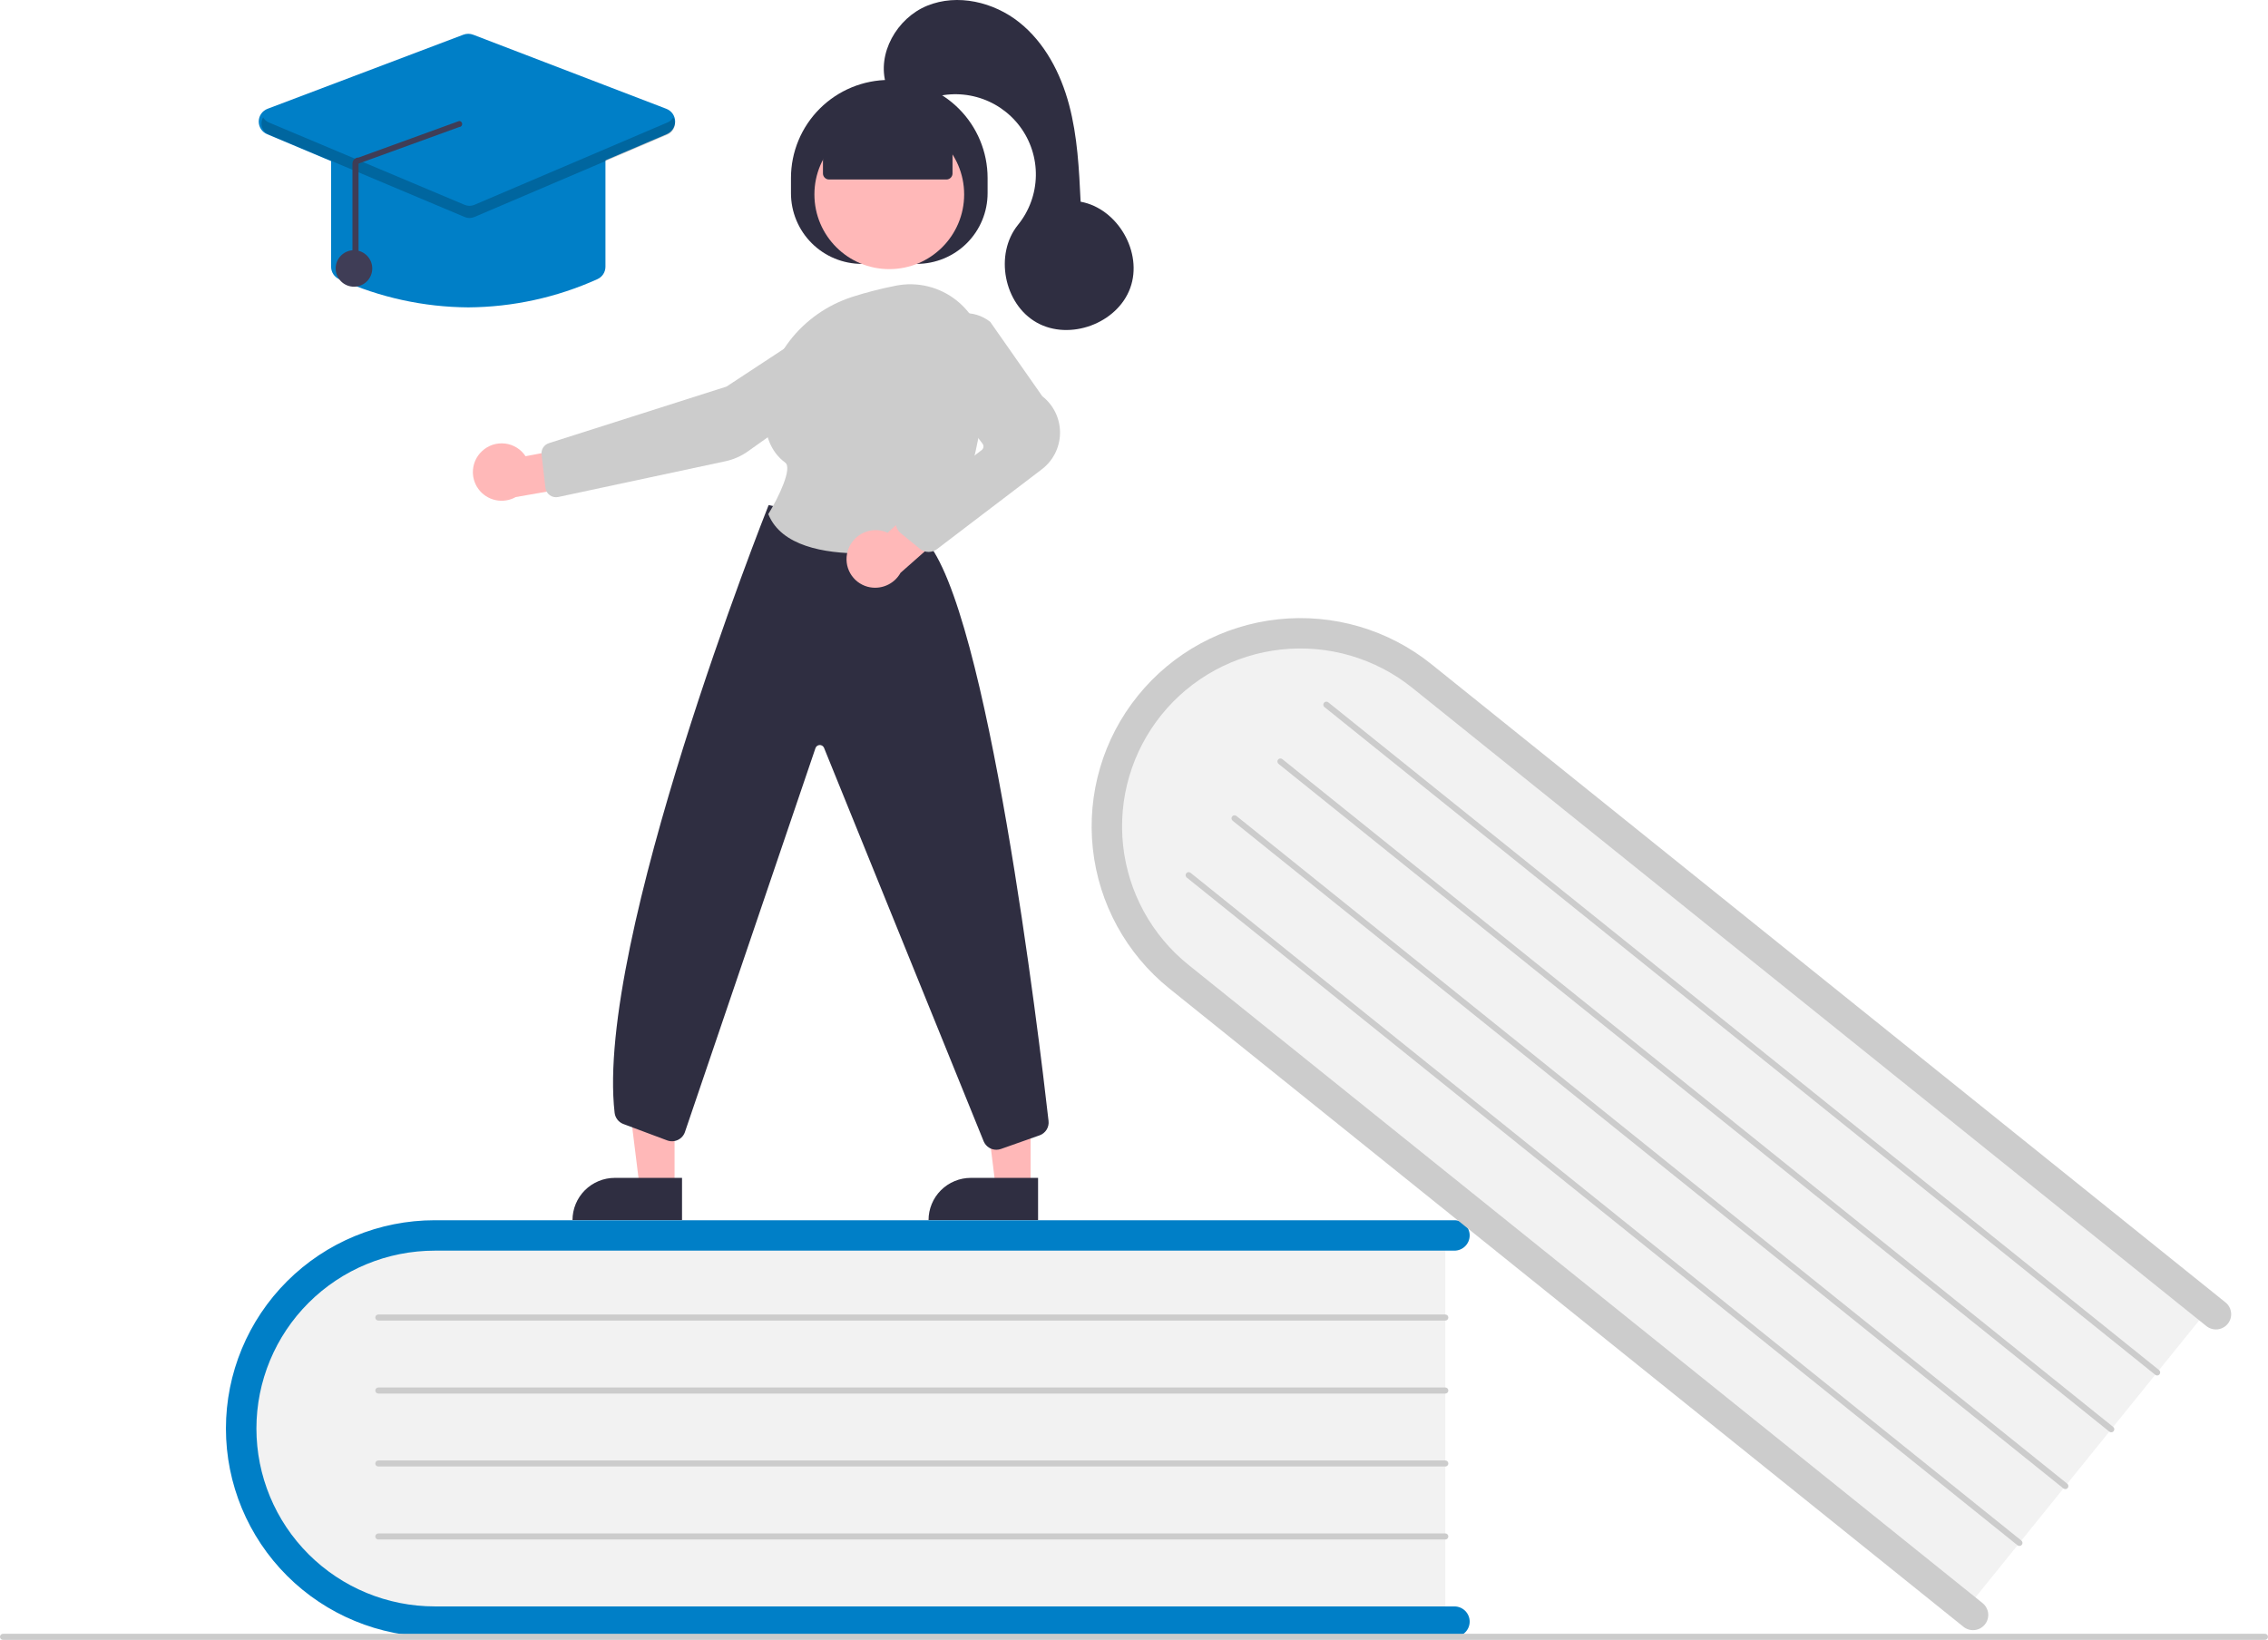 <svg width="242" height="175" viewBox="0 0 242 175" fill="none" xmlns="http://www.w3.org/2000/svg">
<path d="M154.215 131.192V173.377H48.275C36.205 173.377 26.384 163.915 26.384 152.285C26.384 140.655 36.205 131.192 48.275 131.192H154.215Z" fill="#F2F2F2"/>
<path d="M156.817 173.053C156.817 173.483 156.645 173.896 156.34 174.2C156.035 174.504 155.622 174.675 155.19 174.676H46.388C40.479 174.676 34.811 172.334 30.633 168.165C26.454 163.996 24.107 158.342 24.107 152.447C24.107 146.552 26.454 140.898 30.633 136.729C34.811 132.56 40.479 130.219 46.388 130.219H155.19C155.622 130.219 156.035 130.39 156.34 130.694C156.645 130.998 156.817 131.411 156.817 131.841C156.817 132.271 156.645 132.684 156.34 132.988C156.035 133.293 155.622 133.464 155.19 133.464H46.388C41.341 133.464 36.501 135.464 32.933 139.024C29.364 142.584 27.36 147.412 27.36 152.447C27.36 157.482 29.364 162.31 32.933 165.87C36.501 169.43 41.341 171.43 46.388 171.43H155.19C155.622 171.431 156.035 171.602 156.34 171.906C156.645 172.21 156.817 172.623 156.817 173.053Z" fill="#007FC7"/>
<path d="M154.215 140.927H40.37C40.284 140.927 40.202 140.893 40.141 140.832C40.08 140.771 40.045 140.689 40.045 140.603C40.045 140.517 40.08 140.434 40.141 140.373C40.202 140.312 40.284 140.278 40.37 140.278H154.215C154.301 140.278 154.384 140.312 154.445 140.373C154.506 140.434 154.54 140.517 154.54 140.603C154.54 140.689 154.506 140.771 154.445 140.832C154.384 140.893 154.301 140.927 154.215 140.927Z" fill="#CCCCCC"/>
<path d="M154.215 148.715H40.37C40.284 148.715 40.202 148.681 40.141 148.62C40.08 148.559 40.045 148.477 40.045 148.391C40.045 148.305 40.08 148.222 40.141 148.161C40.202 148.1 40.284 148.066 40.37 148.066H154.215C154.301 148.066 154.384 148.1 154.445 148.161C154.506 148.222 154.54 148.305 154.54 148.391C154.54 148.477 154.506 148.559 154.445 148.62C154.384 148.681 154.301 148.715 154.215 148.715Z" fill="#CCCCCC"/>
<path d="M154.215 156.503H40.37C40.284 156.503 40.202 156.469 40.141 156.408C40.08 156.347 40.045 156.265 40.045 156.179C40.045 156.093 40.08 156.01 40.141 155.949C40.202 155.889 40.284 155.854 40.37 155.854H154.215C154.301 155.854 154.384 155.889 154.445 155.949C154.506 156.01 154.54 156.093 154.54 156.179C154.54 156.265 154.506 156.347 154.445 156.408C154.384 156.469 154.301 156.503 154.215 156.503Z" fill="#CCCCCC"/>
<path d="M154.215 164.291H40.37C40.284 164.291 40.202 164.257 40.141 164.196C40.08 164.135 40.045 164.053 40.045 163.967C40.045 163.881 40.08 163.798 40.141 163.737C40.202 163.677 40.284 163.642 40.37 163.642H154.215C154.301 163.642 154.384 163.677 154.445 163.737C154.506 163.798 154.54 163.881 154.54 163.967C154.54 164.053 154.506 164.135 154.445 164.196C154.384 164.257 154.301 164.291 154.215 164.291Z" fill="#CCCCCC"/>
<path d="M236.09 139.133L209.56 171.982L127.067 105.67C117.668 98.114 115.972 84.599 123.286 75.543C130.6 66.486 144.198 65.265 153.597 72.821L236.09 139.133Z" fill="#F2F2F2"/>
<path d="M211.79 173.358C211.52 173.693 211.127 173.907 210.698 173.953C210.269 173.999 209.839 173.873 209.503 173.603L124.781 105.499C120.18 101.8 117.24 96.429 116.608 90.568C115.975 84.706 117.703 78.834 121.411 74.244C125.119 69.653 130.502 66.72 136.378 66.089C142.253 65.459 148.139 67.183 152.74 70.882L237.462 138.986C237.629 139.119 237.767 139.284 237.87 139.471C237.972 139.658 238.037 139.864 238.06 140.076C238.083 140.288 238.064 140.502 238.003 140.707C237.943 140.911 237.843 141.102 237.709 141.268C237.575 141.434 237.41 141.572 237.222 141.674C237.035 141.776 236.829 141.84 236.616 141.863C236.404 141.886 236.189 141.866 235.984 141.806C235.779 141.746 235.588 141.646 235.422 141.513L150.699 73.408C148.754 71.843 146.518 70.675 144.12 69.972C141.722 69.269 139.209 69.044 136.723 69.311C134.238 69.577 131.83 70.329 129.636 71.524C127.442 72.719 125.506 74.333 123.938 76.275C122.37 78.217 121.2 80.448 120.497 82.84C119.793 85.233 119.568 87.741 119.836 90.22C120.104 92.699 120.859 95.101 122.057 97.289C123.256 99.478 124.875 101.409 126.822 102.972L211.544 171.077C211.88 171.347 212.094 171.739 212.141 172.166C212.187 172.594 212.061 173.023 211.79 173.358Z" fill="#CCCCCC"/>
<path d="M229.968 146.713L141.32 75.454C141.287 75.427 141.259 75.394 141.238 75.356C141.218 75.319 141.205 75.278 141.2 75.236C141.196 75.193 141.2 75.15 141.212 75.109C141.224 75.069 141.244 75.03 141.271 74.997C141.297 74.964 141.33 74.936 141.368 74.916C141.405 74.896 141.447 74.883 141.489 74.878C141.532 74.874 141.575 74.877 141.616 74.889C141.656 74.901 141.695 74.921 141.728 74.948L230.376 146.208C230.409 146.235 230.437 146.268 230.458 146.305C230.478 146.343 230.491 146.384 230.496 146.426C230.5 146.469 230.497 146.511 230.484 146.552C230.472 146.593 230.452 146.631 230.426 146.665C230.399 146.698 230.366 146.726 230.328 146.746C230.291 146.766 230.249 146.779 230.207 146.784C230.164 146.788 230.121 146.784 230.08 146.772C230.039 146.76 230.001 146.74 229.968 146.714V146.713Z" fill="#CCCCCC"/>
<path d="M225.07 152.778L136.422 81.518C136.355 81.464 136.312 81.385 136.303 81.3C136.294 81.214 136.319 81.129 136.373 81.062C136.427 80.995 136.506 80.952 136.591 80.943C136.677 80.934 136.763 80.959 136.83 81.013L225.478 152.273C225.512 152.299 225.539 152.332 225.56 152.37C225.58 152.407 225.593 152.448 225.598 152.491C225.602 152.533 225.599 152.576 225.587 152.617C225.575 152.658 225.555 152.696 225.528 152.729C225.501 152.762 225.468 152.79 225.43 152.81C225.393 152.831 225.352 152.844 225.309 152.848C225.267 152.853 225.224 152.849 225.183 152.837C225.142 152.825 225.103 152.805 225.07 152.778Z" fill="#CCCCCC"/>
<path d="M220.172 158.842L131.524 87.582C131.457 87.528 131.414 87.45 131.405 87.364C131.395 87.279 131.421 87.193 131.475 87.126C131.529 87.059 131.607 87.016 131.693 87.007C131.779 86.998 131.865 87.023 131.932 87.077L220.58 158.337C220.614 158.364 220.641 158.397 220.662 158.434C220.682 158.472 220.695 158.513 220.7 158.555C220.704 158.597 220.7 158.64 220.688 158.681C220.676 158.722 220.656 158.76 220.629 158.793C220.603 158.826 220.57 158.854 220.532 158.874C220.495 158.895 220.453 158.908 220.411 158.912C220.369 158.917 220.326 158.913 220.285 158.901C220.244 158.889 220.205 158.869 220.172 158.842V158.842Z" fill="#CCCCCC"/>
<path d="M215.274 164.907L126.626 93.647C126.593 93.62 126.565 93.587 126.545 93.55C126.524 93.512 126.511 93.471 126.507 93.429C126.502 93.386 126.506 93.344 126.518 93.303C126.53 93.262 126.55 93.224 126.577 93.19C126.604 93.157 126.637 93.13 126.674 93.109C126.712 93.089 126.753 93.076 126.795 93.071C126.838 93.067 126.881 93.071 126.922 93.083C126.963 93.095 127.001 93.115 127.034 93.141L215.682 164.401C215.716 164.428 215.743 164.461 215.764 164.499C215.784 164.536 215.797 164.577 215.802 164.619C215.807 164.662 215.803 164.705 215.791 164.746C215.779 164.787 215.759 164.825 215.732 164.858C215.705 164.891 215.672 164.919 215.634 164.939C215.597 164.96 215.556 164.972 215.513 164.977C215.471 164.982 215.428 164.978 215.387 164.966C215.346 164.954 215.307 164.934 215.274 164.907Z" fill="#CCCCCC"/>
<path d="M241.675 175H0.325C0.239 175 0.156 174.966 0.095 174.905C0.034 174.844 0 174.762 0 174.675C0 174.589 0.034 174.507 0.095 174.446C0.156 174.385 0.239 174.351 0.325 174.351H241.675C241.761 174.351 241.844 174.385 241.905 174.446C241.966 174.507 242 174.589 242 174.675C242 174.762 241.966 174.844 241.905 174.905C241.844 174.966 241.761 175 241.675 175Z" fill="#CCCCCC"/>
<path d="M109.967 126.758L106.249 126.758L104.48 112.448L109.969 112.449L109.967 126.758Z" fill="#FFB8B8"/>
<path d="M103.592 125.698H110.764V130.203H99.077C99.077 129.611 99.194 129.025 99.421 128.479C99.648 127.932 99.98 127.435 100.4 127.017C100.819 126.599 101.317 126.267 101.864 126.041C102.412 125.814 102.999 125.698 103.592 125.698Z" fill="#2F2E41"/>
<path d="M71.977 126.758L68.259 126.758L66.49 112.448L71.979 112.449L71.977 126.758Z" fill="#FFB8B8"/>
<path d="M65.603 125.698H72.774V130.203H61.087C61.087 129.611 61.204 129.025 61.431 128.479C61.658 127.932 61.991 127.435 62.41 127.017C62.829 126.599 63.327 126.267 63.875 126.041C64.423 125.814 65.01 125.698 65.603 125.698Z" fill="#2F2E41"/>
<path d="M84.398 20.617V18.994C84.398 16.219 85.503 13.557 87.47 11.594C89.437 9.632 92.106 8.529 94.888 8.529H94.888C97.67 8.529 100.338 9.632 102.305 11.594C104.272 13.557 105.378 16.219 105.378 18.994V20.617C105.378 22.618 104.581 24.537 103.163 25.952C101.744 27.366 99.821 28.161 97.815 28.161H91.96C90.967 28.161 89.984 27.966 89.066 27.587C88.149 27.208 87.315 26.652 86.613 25.952C85.91 25.251 85.353 24.419 84.973 23.504C84.593 22.589 84.398 21.608 84.398 20.617Z" fill="#2F2E41"/>
<path d="M94.888 28.72C99.3 28.72 102.877 25.151 102.877 20.75C102.877 16.348 99.3 12.779 94.888 12.779C90.475 12.779 86.899 16.348 86.899 20.75C86.899 25.151 90.475 28.72 94.888 28.72Z" fill="#FFB8B8"/>
<path d="M51.433 48.142C51.757 47.837 52.145 47.606 52.568 47.466C52.991 47.326 53.44 47.28 53.883 47.332C54.326 47.384 54.752 47.532 55.131 47.766C55.51 48 55.834 48.314 56.078 48.686L62.926 47.394L64.729 51.354L55.032 53.044C54.378 53.412 53.611 53.528 52.878 53.37C52.144 53.213 51.493 52.792 51.05 52.188C50.606 51.583 50.4 50.838 50.471 50.092C50.541 49.346 50.884 48.653 51.433 48.142V48.142Z" fill="#FFB8B8"/>
<path d="M88.659 33.739L88.749 33.874L77.519 41.255L58.569 47.292C58.318 47.372 58.102 47.537 57.959 47.758C57.816 47.98 57.755 48.243 57.785 48.505L58.198 52.057C58.216 52.214 58.267 52.366 58.348 52.502C58.428 52.639 58.537 52.757 58.666 52.849C58.794 52.941 58.941 53.006 59.097 53.038C59.252 53.07 59.412 53.07 59.567 53.037L77.402 49.223C78.265 49.039 79.081 48.681 79.799 48.17L92.416 39.214C92.873 38.888 93.238 38.449 93.475 37.94C93.712 37.431 93.813 36.87 93.769 36.311C93.722 35.751 93.531 35.212 93.213 34.749C92.895 34.285 92.461 33.912 91.954 33.666C91.448 33.42 90.886 33.31 90.324 33.347C89.762 33.383 89.219 33.565 88.749 33.874L88.659 33.739Z" fill="#CCCCCC"/>
<path d="M106.315 122.697C106.03 122.698 105.75 122.615 105.511 122.459C105.272 122.303 105.084 122.082 104.969 121.821L87.922 79.797C87.882 79.706 87.815 79.629 87.731 79.577C87.646 79.525 87.547 79.5 87.447 79.506C87.348 79.511 87.252 79.547 87.174 79.609C87.096 79.67 87.038 79.754 87.008 79.849L73.1 120.76C73.042 120.95 72.945 121.127 72.815 121.278C72.686 121.43 72.526 121.554 72.347 121.641C72.168 121.729 71.972 121.78 71.773 121.789C71.574 121.799 71.374 121.768 71.187 121.698L66.524 119.953C66.27 119.86 66.048 119.698 65.882 119.485C65.716 119.273 65.612 119.019 65.581 118.751C63.483 100.517 81.78 54.49 81.965 54.027L82.016 53.899L98.695 57.58L98.73 57.618C105.384 64.86 110.853 110.538 111.882 119.622C111.921 119.95 111.846 120.281 111.67 120.561C111.494 120.841 111.228 121.053 110.916 121.162L106.799 122.614C106.644 122.669 106.48 122.697 106.315 122.697Z" fill="#2F2E41"/>
<path d="M91.945 59.061C87.903 59.061 83.398 58.258 82.011 54.94L81.98 54.864L82.023 54.793C83.117 53.001 84.564 49.945 83.787 49.371C82.255 48.241 81.511 46.383 81.577 43.846C81.721 38.341 85.481 33.453 90.934 31.683H90.934C92.456 31.197 94.005 30.799 95.573 30.491C96.717 30.261 97.897 30.287 99.029 30.566C100.161 30.845 101.217 31.37 102.122 32.105C103.038 32.844 103.778 33.777 104.29 34.836C104.801 35.894 105.071 37.053 105.081 38.228C105.138 44.112 104.23 52.306 99.579 57.932C99.362 58.193 99.058 58.369 98.723 58.429C96.486 58.833 94.218 59.044 91.945 59.061Z" fill="#CCCCCC"/>
<path d="M90.441 58.841C90.661 58.054 91.184 57.386 91.895 56.98C92.606 56.576 93.449 56.467 94.24 56.679C94.401 56.724 94.559 56.782 94.711 56.853L99.911 52.131L103.527 54.562L96.091 61.127C95.755 61.731 95.227 62.206 94.589 62.475C93.952 62.745 93.243 62.794 92.574 62.615C92.184 62.509 91.82 62.327 91.501 62.079C91.183 61.831 90.917 61.523 90.719 61.172C90.52 60.821 90.394 60.434 90.346 60.034C90.299 59.634 90.331 59.229 90.441 58.841Z" fill="#FFB8B8"/>
<path d="M99.087 58.901C98.75 58.901 98.423 58.785 98.162 58.572L96.111 56.9C95.94 56.761 95.803 56.584 95.71 56.385C95.617 56.185 95.57 55.967 95.574 55.747C95.577 55.526 95.63 55.31 95.73 55.113C95.829 54.916 95.971 54.744 96.147 54.61L104.747 48.03C104.849 47.951 104.916 47.836 104.933 47.709C104.951 47.581 104.917 47.452 104.839 47.35L99.531 40.348C98.914 39.538 98.605 38.535 98.658 37.519C98.71 36.502 99.122 35.537 99.82 34.795C100.554 34.003 101.56 33.516 102.638 33.43C103.716 33.344 104.787 33.665 105.638 34.33L105.671 34.366L111.215 42.284C111.814 42.753 112.297 43.354 112.625 44.04C112.953 44.725 113.118 45.478 113.107 46.237C113.095 46.997 112.908 47.744 112.56 48.42C112.211 49.096 111.711 49.682 111.098 50.133L99.959 58.615C99.706 58.801 99.401 58.901 99.087 58.901Z" fill="#CCCCCC"/>
<path d="M87.811 18.507V14.553L94.888 11.47L101.635 14.553V18.507C101.635 18.68 101.567 18.845 101.445 18.966C101.323 19.088 101.157 19.156 100.985 19.156H88.462C88.289 19.156 88.124 19.088 88.002 18.966C87.88 18.845 87.811 18.68 87.811 18.507Z" fill="#2F2E41"/>
<path d="M94.563 9.054C93.522 5.731 95.708 1.923 98.938 0.608C102.168 -0.707 106.033 0.213 108.759 2.385C111.485 4.558 113.176 7.812 114.072 11.176C114.968 14.54 115.138 18.048 115.304 21.525C119.273 22.253 121.973 26.949 120.598 30.734C119.223 34.519 114.134 36.4 110.619 34.421C107.105 32.443 106.087 27.125 108.623 23.994C109.824 22.512 110.494 20.673 110.528 18.769C110.563 16.864 109.96 15.002 108.814 13.479C107.668 11.955 106.045 10.856 104.203 10.356C102.36 9.856 100.403 9.983 98.641 10.718C96.685 11.534 94.231 9.414 94.563 9.054Z" fill="#2F2E41"/>
<path d="M49.966 32.802C45.214 32.771 40.521 31.745 36.191 29.792C35.934 29.677 35.715 29.49 35.562 29.254C35.408 29.017 35.328 28.742 35.329 28.46V16.642C35.329 16.255 35.484 15.884 35.758 15.61C36.032 15.337 36.404 15.183 36.792 15.182H63.139C63.527 15.183 63.899 15.337 64.174 15.61C64.448 15.884 64.603 16.255 64.603 16.642V28.46C64.604 28.742 64.523 29.017 64.37 29.254C64.217 29.49 63.998 29.677 63.74 29.792C59.41 31.745 54.718 32.771 49.966 32.802Z" fill="#007FC7"/>
<path d="M49.962 23.228C49.767 23.228 49.574 23.189 49.394 23.114L28.501 14.32C28.231 14.207 28.002 14.015 27.843 13.771C27.683 13.526 27.601 13.239 27.606 12.948C27.612 12.656 27.705 12.373 27.873 12.134C28.041 11.896 28.277 11.713 28.551 11.609L49.444 3.702C49.78 3.574 50.152 3.575 50.488 3.704L71.101 11.611C71.373 11.716 71.607 11.899 71.775 12.137C71.942 12.375 72.034 12.657 72.039 12.947C72.044 13.238 71.963 13.524 71.805 13.768C71.647 14.012 71.419 14.203 71.151 14.317L50.538 23.111C50.356 23.188 50.16 23.228 49.962 23.228Z" fill="#007FC7"/>
<path d="M37.768 30.596C38.846 30.596 39.72 29.724 39.72 28.649C39.72 27.574 38.846 26.702 37.768 26.702C36.691 26.702 35.817 27.574 35.817 28.649C35.817 29.724 36.691 30.596 37.768 30.596Z" fill="#3F3D56"/>
<path opacity="0.2" d="M71.222 13.069L50.609 21.863C50.448 21.931 50.276 21.967 50.101 21.967C49.926 21.968 49.753 21.933 49.592 21.865L28.699 13.072C28.437 12.964 28.218 12.772 28.077 12.526C27.985 12.685 27.928 12.863 27.91 13.046C27.891 13.229 27.912 13.414 27.971 13.588C28.03 13.762 28.125 13.922 28.251 14.057C28.376 14.192 28.529 14.298 28.699 14.37L49.592 23.163C49.753 23.231 49.926 23.266 50.101 23.265C50.276 23.265 50.448 23.229 50.609 23.161L71.222 14.367C71.391 14.295 71.543 14.188 71.668 14.053C71.793 13.918 71.887 13.759 71.945 13.585C72.004 13.411 72.024 13.226 72.006 13.044C71.987 12.861 71.93 12.685 71.839 12.526C71.699 12.77 71.482 12.961 71.222 13.069Z" fill="black"/>
<path d="M37.932 28.641C38.019 28.641 38.101 28.607 38.162 28.546C38.223 28.485 38.258 28.403 38.258 28.317V17.459L48.985 13.56C49.072 13.561 49.155 13.528 49.217 13.468C49.279 13.408 49.314 13.326 49.315 13.24C49.317 13.154 49.284 13.071 49.224 13.009C49.163 12.947 49.081 12.912 48.995 12.911L38.267 16.81C38.181 16.808 38.095 16.823 38.015 16.855C37.935 16.887 37.862 16.935 37.801 16.996C37.739 17.056 37.69 17.128 37.657 17.208C37.624 17.287 37.607 17.372 37.607 17.459V28.317C37.607 28.403 37.641 28.485 37.702 28.546C37.763 28.607 37.846 28.641 37.932 28.641Z" fill="#3F3D56"/>
</svg>

